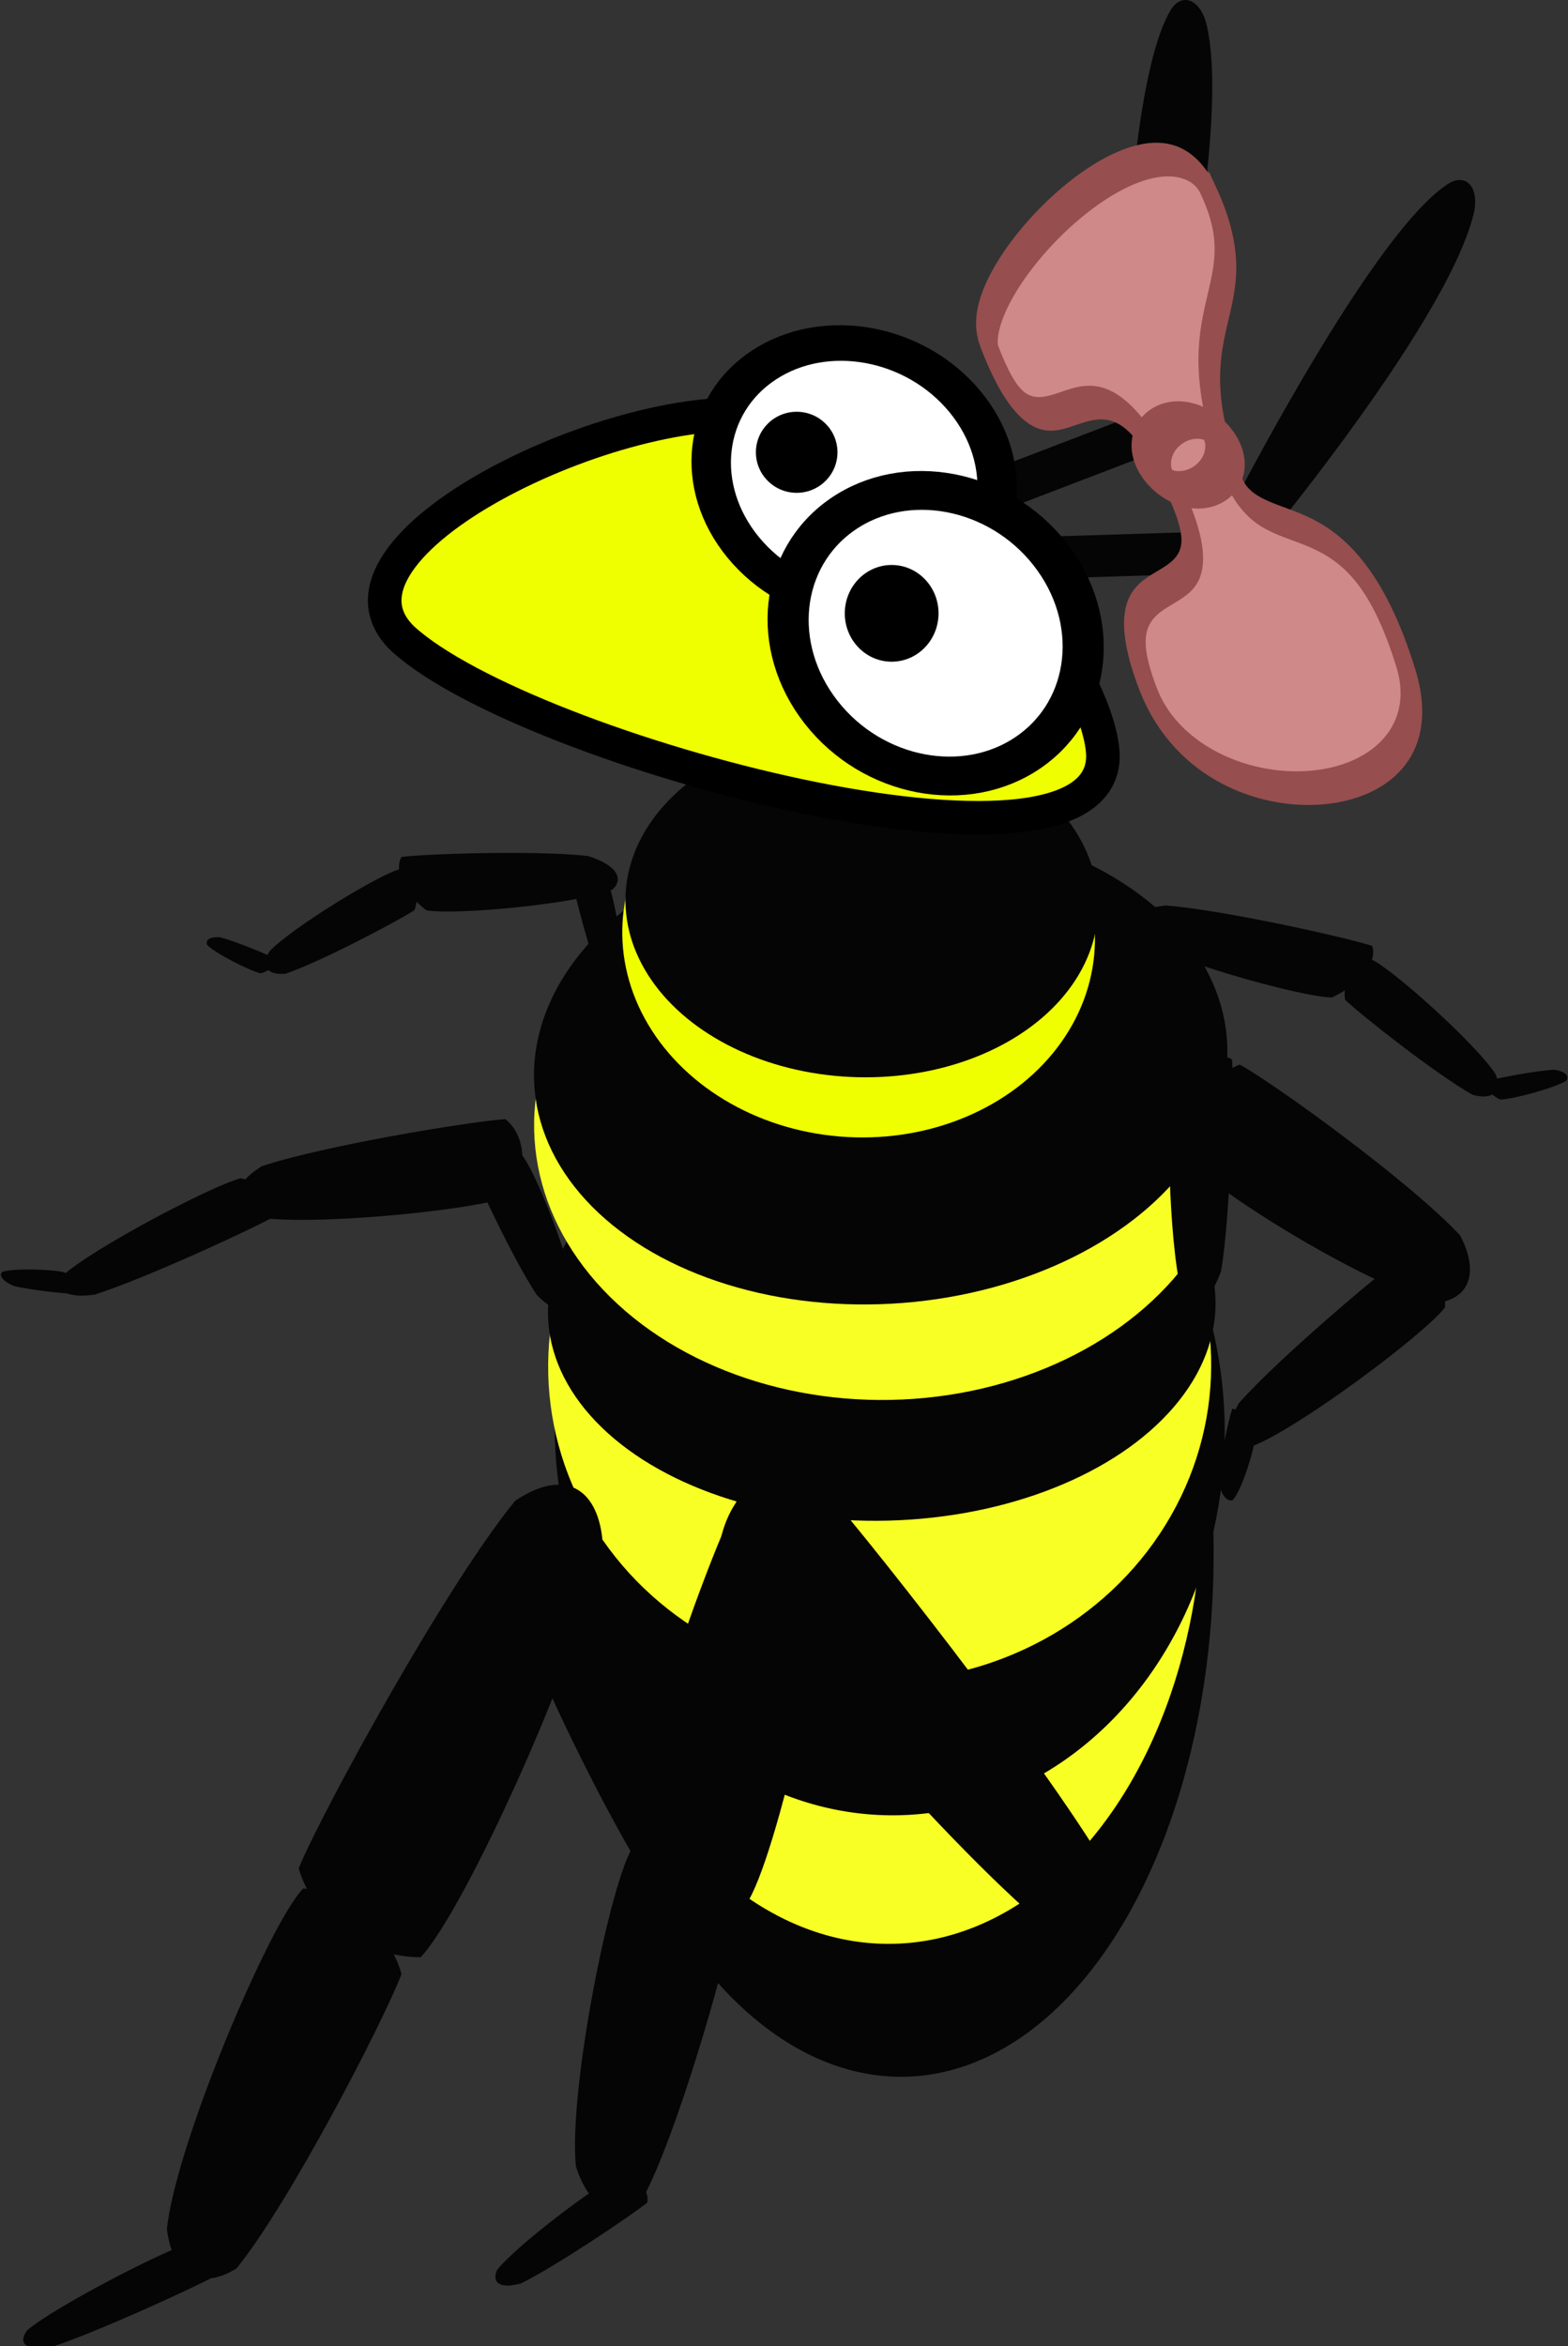 <?xml version="1.0" encoding="UTF-8" standalone="no"?>
<!-- Created with Inkscape (http://www.inkscape.org/) -->

<svg
   width="177.498"
   height="265.47"
   viewBox="0 0 46.963 70.239"
   version="1.1"
   id="svg5"
   inkscape:version="1.1 (c68e22c387, 2021-05-23)"
   sodipodi:docname="bee-friend-girl.svg"
   xmlns:inkscape="http://www.inkscape.org/namespaces/inkscape"
   xmlns:sodipodi="http://sodipodi.sourceforge.net/DTD/sodipodi-0.dtd"
   xmlns:xlink="http://www.w3.org/1999/xlink"
   xmlns="http://www.w3.org/2000/svg"
   xmlns:svg="http://www.w3.org/2000/svg">
  <rect x="0" y="0" width="46.963" height="70.239" fill="#333333" stroke="none"/>
  <sodipodi:namedview
     id="namedview7"
     pagecolor="#505050"
     bordercolor="#ffffff"
     borderopacity="1"
     inkscape:pageshadow="0"
     inkscape:pageopacity="0"
     inkscape:pagecheckerboard="1"
     inkscape:document-units="mm"
     showgrid="false"
     inkscape:snap-global="false"
     inkscape:zoom="1.5287037"
     inkscape:cx="116.7656"
     inkscape:cy="116.11145"
     inkscape:window-width="1920"
     inkscape:window-height="1017"
     inkscape:window-x="1272"
     inkscape:window-y="-8"
     inkscape:window-maximized="1"
     inkscape:current-layer="layer1"
     fit-margin-top="0"
     fit-margin-left="0"
     fit-margin-right="0"
     fit-margin-bottom="0"
     units="px" />
  <defs
     id="defs2" />
  <g
     inkscape:label="Layer 1"
     inkscape:groupmode="layer"
     id="layer1"
     transform="translate(-52.491,-78.505)">
    <path
       id="path18130"
       style="fill:#050505;stroke-width:0.053;stroke-linejoin:bevel"
       d="m 71.231,108.153 c -0.115,0.334 -0.375,0.345 -0.67,-0.074 -0.358,-0.848 -0.894,-2.911 -0.98,-3.422 0.156,-0.271 0.569,-0.386 0.993,-0.152 0.239,0.473 0.716,2.902 0.657,3.647 z"
       sodipodi:nodetypes="ccccc"
       inkscape:transform-center-x="0.38550585"
       inkscape:transform-center-y="-1.2615546" />
    <path
       id="path18132"
       style="fill:#050505;stroke-width:0.084;stroke-linejoin:bevel"
       d="m 70.842,105.133 c 0.343,-0.328 0.11,-0.732 -0.74,-1 -1.494,-0.171 -4.808,-0.07 -5.584,0.028 -0.219,0.362 0.02,1.05 0.742,1.598 0.872,0.156 4.626,-0.201 5.582,-0.626 z"
       sodipodi:nodetypes="ccccc"
       inkscape:transform-center-x="3.0769807"
       inkscape:transform-center-y="-2.7319756" />
    <path
       id="path18134"
       style="fill:#050505;stroke-width:0.066;stroke-linejoin:bevel"
       d="m 60.561,106.988 c -0.251,0.418 -0.106,0.713 0.472,0.673 1.028,-0.345 3.328,-1.554 3.87,-1.905 0.167,-0.408 0.029,-0.962 -0.449,-1.224 -0.598,0.15 -3.213,1.742 -3.893,2.456 z"
       sodipodi:nodetypes="ccccc"
       inkscape:transform-center-x="8.087388"
       inkscape:transform-center-y="-1.5530644" />
    <path
       id="path18136"
       style="fill:#050505;stroke-width:0.028;stroke-linejoin:bevel"
       d="m 58.693,106.794 c -0.055,-0.144 0.078,-0.245 0.379,-0.23 0.482,0.121 1.479,0.54 1.701,0.662 0.012,0.141 -0.166,0.33 -0.47,0.42 -0.29,-0.053 -1.382,-0.605 -1.61,-0.852 z"
       sodipodi:nodetypes="ccccc"
       inkscape:transform-center-x="11.066879"
       inkscape:transform-center-y="-0.54684219" />
    <use
       x="0"
       y="0"
       xlink:href="#rect76516"
       id="use78163"
       transform="rotate(-19.187,77.67,101.253)"
       width="100%"
       height="100%" />
    <rect
       style="fill:#050505;fill-opacity:1;stroke:none;stroke-width:2.238;stroke-linecap:round;stroke-linejoin:round;stroke-miterlimit:4;stroke-dasharray:none;stroke-opacity:1;paint-order:stroke fill markers"
       id="rect76516"
       width="1.254"
       height="6.395"
       x="-98.331"
       y="-86.658"
       transform="matrix(-0.031,-1,-1,0.031,0,0)" />
    <path
       id="path117403-5"
       style="fill:#050505;stroke-width:1.041;stroke-linecap:round;stroke-linejoin:round"
       d="m 87.133,92.009 -1.098,-0.458 c 0,0 0.026,-10.195 1.507,-12.725 0.341,-0.582 0.921,-0.34 1.098,0.458 0.771,3.469 -1.507,12.725 -1.507,12.725 z"
       sodipodi:nodetypes="ccaac"
       inkscape:transform-center-x="-0.72608053"
       inkscape:transform-center-y="-5.8070372" />
    <path
       id="path22857-2"
       style="fill:#050505;stroke-width:1.041;stroke-linecap:round;stroke-linejoin:round"
       d="m 89.61,95.645 -0.78,-0.899 c 0,0 4.562,-9.117 7.015,-10.724 0.564,-0.369 0.976,0.106 0.78,0.899 -0.854,3.449 -7.015,10.724 -7.015,10.724 z"
       sodipodi:nodetypes="ccaac"
       inkscape:transform-center-x="-3.1617871"
       inkscape:transform-center-y="-5.0069479" />
    <ellipse
       style="fill:#050505;fill-opacity:1;stroke-width:0.266;stroke-linejoin:bevel"
       id="path846"
       cx="-126.679"
       cy="-75.782"
       rx="16.123"
       ry="9.629"
       transform="matrix(-0.027,-1,-1,0.028,0,0)" />
    <ellipse
       style="fill:#f8ff25;fill-opacity:1;stroke-width:0.244;stroke-linejoin:bevel"
       id="ellipse1398"
       cx="-125.187"
       cy="-75.684"
       rx="13.633"
       ry="9.568"
       transform="matrix(-0.026,-1,-1,0.028,0,0)" />
    <ellipse
       style="fill:#050505;fill-opacity:1;stroke-width:0.23;stroke-linejoin:bevel"
       id="ellipse1840"
       cx="-123.31"
       cy="-75.685"
       rx="11.585"
       ry="10.03"
       transform="matrix(-0.028,-1,-1,0.027,0,0)" />
    <ellipse
       style="fill:#f8ff25;fill-opacity:1;stroke-width:0.207;stroke-linejoin:bevel"
       id="ellipse1842"
       cx="-121.438"
       cy="-75.559"
       rx="9.441"
       ry="9.926"
       transform="matrix(-0.027,-1,-1,0.027,0,0)" />
    <ellipse
       style="fill:#050505;fill-opacity:1;stroke-width:0.17;stroke-linejoin:bevel"
       id="ellipse1844"
       cx="-119.545"
       cy="-75.433"
       rx="6.373"
       ry="9.996"
       transform="matrix(-0.029,-1,-1,0.025,0,0)" />
    <g
       id="g4839"
       transform="matrix(-0.205,-1.082,-1.068,0.133,231.384,207.995)">
      <ellipse
         style="fill:#f8ff25;fill-opacity:1;stroke-width:0.183;stroke-linejoin:bevel"
         id="ellipse4835"
         cx="103.697"
         cy="122.777"
         rx="7.573"
         ry="9.735" />
      <ellipse
         style="fill:#050505;fill-opacity:1;stroke-width:0.17;stroke-linejoin:bevel"
         id="ellipse4833"
         cx="105.319"
         cy="122.589"
         rx="6.563"
         ry="9.641" />
    </g>
    <g
       id="g85882"
       transform="matrix(-0.084,-0.615,-0.757,0.068,160.132,132.439)">
      <path
         id="path17998"
         style="fill:#050505;stroke-width:0.169;stroke-linejoin:bevel"
         d="m 42.56,127.442 c 0.649,0.829 1.601,0.706 2.388,-0.592 0.72,-2.489 1.251,-8.348 1.212,-9.771 -0.755,-0.637 -2.335,-0.702 -3.716,0.176 -0.545,1.413 -0.609,8.219 0.117,10.188 z"
         sodipodi:nodetypes="ccccc"
         inkscape:transform-center-x="-5.9216015"
         inkscape:transform-center-y="6.3596616" />
      <path
         id="path18103"
         style="fill:#050505;stroke-width:0.12;stroke-linejoin:bevel"
         d="m 40.56,135.195 c -0.663,0.422 -1.13,0.056 -1.065,-1.127 0.549,-2.039 2.47,-6.504 3.028,-7.539 0.647,-0.251 1.524,0.159 1.938,1.205 -0.239,1.197 -2.768,6.223 -3.901,7.461 z"
         sodipodi:nodetypes="ccccc"
         inkscape:transform-center-x="-3.8035261"
         inkscape:transform-center-y="14.988236" />
      <path
         id="path18107"
         style="fill:#050505;stroke-width:0.108;stroke-linejoin:bevel"
         d="m 36.962,115.306 c -0.552,0.27 -0.393,0.844 0.604,1.479 1.852,0.755 6.127,1.85 7.153,2.017 0.405,-0.357 0.335,-1.275 -0.401,-2.202 -1.061,-0.508 -5.987,-1.456 -7.356,-1.294 z"
         sodipodi:nodetypes="ccccc"
         inkscape:transform-center-x="-2.6349061"
         inkscape:transform-center-y="1.1216943" />
      <path
         id="path18118"
         style="fill:#050505;stroke-width:0.044;stroke-linejoin:bevel"
         d="m 40.984,137.571 c -0.164,0.136 -0.446,0.011 -0.719,-0.381 -0.291,-0.674 -0.637,-2.144 -0.671,-2.485 0.201,-0.079 0.662,0.063 1.095,0.413 0.205,0.396 0.444,2.049 0.295,2.453 z"
         sodipodi:nodetypes="ccccc"
         inkscape:transform-center-x="-2.1402528"
         inkscape:transform-center-y="20.23132" />
    </g>
    <g
       id="g14903"
       transform="matrix(0.101,-0.792,-1.088,-0.071,201.606,197.875)">
      <g
         id="g122893"
         transform="matrix(0.964,0.01,0.009,0.862,2.123,16.513)">
        <ellipse
           style="fill:#f0ff00;fill-opacity:1;stroke-width:0.332;stroke-linejoin:bevel"
           id="path9417"
           cx="103.173"
           cy="121.095"
           rx="7.862"
           ry="7.539"
           transform="matrix(1,0.013,0.014,1,0,0)" />
        <ellipse
           style="fill:#050505;fill-opacity:1;stroke-width:0.308;stroke-linejoin:bevel"
           id="ellipse11237"
           cx="106.139"
           cy="122.452"
           rx="6.793"
           ry="7.529" />
      </g>
    </g>
    <path
       id="path18535"
       style="fill:#050505;stroke-width:0.145;stroke-linejoin:bevel"
       d="m 95.565,117.505 c 0.904,-0.118 1.25,-0.871 0.66,-2.01 -1.493,-1.605 -5.54,-4.53 -6.601,-5.116 -0.812,0.279 -1.583,1.412 -1.573,2.806 0.785,1.011 5.74,4.003 7.514,4.321 z"
       sodipodi:nodetypes="ccccc" />
    <path
       id="path18537"
       style="fill:#050505;stroke-width:0.103;stroke-linejoin:bevel"
       d="m 89.991,121.805 c -0.667,0.06 -0.89,-0.406 -0.399,-1.285 1.182,-1.341 4.321,-3.992 5.135,-4.562 0.591,0.066 1.113,0.727 1.042,1.691 -0.629,0.821 -4.445,3.659 -5.778,4.156 z"
       sodipodi:nodetypes="ccccc"
       inkscape:transform-center-x="2.8913218"
       inkscape:transform-center-y="2.4188859" />
    <path
       id="path18539"
       style="fill:#050505;stroke-width:0.093;stroke-linejoin:bevel"
       d="m 87.935,117.37 c 0.333,0.398 0.786,0.146 1.13,-0.811 0.28,-1.689 0.382,-5.45 0.326,-6.333 -0.379,-0.259 -1.138,-0.007 -1.778,0.796 -0.224,0.984 -0.078,5.251 0.322,6.348 z"
       sodipodi:nodetypes="ccccc" />
    <path
       id="path18543"
       style="fill:#050505;stroke-width:0.038;stroke-linejoin:bevel"
       d="m 89.403,123.424 c -0.176,0.039 -0.348,-0.169 -0.411,-0.577 0.027,-0.631 0.309,-1.893 0.409,-2.167 0.184,0.019 0.486,0.311 0.689,0.751 0.01,0.384 -0.421,1.744 -0.686,1.993 z"
       sodipodi:nodetypes="ccccc"
       inkscape:transform-center-x="5.9016176"
       inkscape:transform-center-y="5.5894458" />
    <g
       id="g110884"
       transform="matrix(0.742,0.386,0.187,1.125,6.1,-50.892)">
      <path
         style="fill:#cf8989;fill-opacity:1;stroke:#964e4e;stroke-width:0.847;stroke-linecap:butt;stroke-linejoin:miter;stroke-miterlimit:4;stroke-dasharray:none;stroke-opacity:1"
         d="m 88.706,89.662 c -1.386,-2.361 -11.466,6.276 -10.831,7.847 1.591,3.94 4.73,-3.152 7.248,1.583 1.566,2.945 -4.179,2.608 -2.733,6.02 1.398,3.299 12.453,-0.921 11.532,-4.532 -1.168,-4.581 -5.517,-1.102 -6.26,-2.953 -1.558,-3.88 2.519,-5.457 1.046,-7.966 z"
         id="path107854"
         sodipodi:nodetypes="sssssss" />
      <ellipse
         style="fill:#cf8989;fill-opacity:1;stroke:#964e4e;stroke-width:1.335;stroke-linecap:round;stroke-linejoin:round;stroke-miterlimit:4;stroke-dasharray:none;stroke-opacity:1;paint-order:stroke fill markers"
         id="path110776"
         cx="152.566"
         cy="76.318"
         rx="1.027"
         ry="1.732"
         transform="matrix(0.947,0.32,-0.768,0.64,0,0)" />
    </g>
    <path
       id="ellipse4848"
       style="fill:#f0ff00;stroke:#000000;stroke-width:1.006;stroke-linejoin:bevel;stroke-miterlimit:4;stroke-dasharray:none;stroke-opacity:1"
       d="M 85.525,101.109 C 85.434,98.568 80.7,91.794 75.418,90.977 71.144,90.316 61.643,94.857 64.56,97.634 c 3.712,3.388 21.043,7.989 20.965,3.475 z"
       sodipodi:nodetypes="cscc" />
    <ellipse
       style="fill:#ffffff;fill-opacity:1;stroke:#000000;stroke-width:1.125;stroke-linejoin:bevel;stroke-miterlimit:4;stroke-dasharray:none;stroke-opacity:1"
       id="ellipse8628"
       cx="-1.314"
       cy="121.032"
       rx="3.973"
       ry="4.251"
       transform="matrix(-0.836,0.549,0.636,0.772,0,0)" />
    <ellipse
       style="fill:#ffffff;fill-opacity:1;stroke:#000000;stroke-width:1.197;stroke-linejoin:bevel;stroke-miterlimit:4;stroke-dasharray:none;stroke-opacity:1"
       id="ellipse18455"
       cx="-3.234"
       cy="126.18"
       rx="4.164"
       ry="4.522"
       transform="matrix(-0.823,0.569,0.617,0.787,0,0)" />
    <ellipse
       style="fill:#000000;fill-opacity:1;stroke:none;stroke-width:2.611;stroke-linecap:round;stroke-linejoin:round;stroke-opacity:1;paint-order:stroke fill markers"
       id="path66792"
       cx="79.197"
       cy="96.868"
       rx="1.404"
       ry="1.448" />
    <use
       x="0"
       y="0"
       xlink:href="#path66792"
       id="use66962"
       transform="matrix(0.87,0,0,0.838,7.451,10.871)"
       width="100%"
       height="100%" />
    <g
       id="g18128"
       transform="matrix(0.42,-0.778,0.789,0.317,-63.255,134.525)">
      <path
         id="path18105"
         style="fill:#050505;stroke-width:0.068;stroke-linejoin:bevel"
         d="m 90.073,143.472 c -0.117,0.457 0.143,0.643 0.743,0.364 0.969,-0.724 2.982,-2.711 3.432,-3.235 0.031,-0.413 -0.314,-0.819 -0.916,-0.836 -0.582,0.378 -2.792,2.82 -3.259,3.706 z"
         sodipodi:nodetypes="ccccc" />
      <path
         id="path18000"
         style="fill:#050505;stroke-width:0.108;stroke-linejoin:bevel"
         d="m 93.069,140.077 c 0.317,-0.551 0.871,-0.396 1.408,0.593 0.578,1.84 1.271,6.089 1.342,7.11 -0.391,0.406 -1.293,0.341 -2.143,-0.386 -0.406,-1.054 -0.894,-5.952 -0.608,-7.316 z"
         sodipodi:nodetypes="ccccc" />
      <path
         id="path18120"
         style="fill:#050505;stroke-width:0.085;stroke-linejoin:bevel"
         d="m 93.328,153.798 c -0.451,0.465 -0.848,0.384 -0.942,-0.366 0.17,-1.428 1.086,-4.774 1.383,-5.586 0.46,-0.355 1.173,-0.373 1.612,0.144 -0.036,0.812 -1.345,4.694 -2.054,5.807 z"
         sodipodi:nodetypes="ccccc" />
      <path
         id="path18122"
         style="fill:#050505;stroke-width:0.036;stroke-linejoin:bevel"
         d="m 94.026,156.105 c 0.19,0.019 0.281,-0.185 0.189,-0.562 -0.267,-0.571 -1.027,-1.692 -1.231,-1.932 -0.175,0.034 -0.364,0.327 -0.399,0.745 0.136,0.35 1.083,1.547 1.441,1.749 z"
         sodipodi:nodetypes="ccccc" />
    </g>
    <g
       id="g113312"
       transform="matrix(1.041,-0.09,-0.076,1.028,12.169,-1.359)"
       inkscape:transform-center-x="9.4008334"
       inkscape:transform-center-y="1.5820445">
      <path
         id="path18002"
         style="fill:#050505;stroke-width:0.159;stroke-linejoin:bevel"
         d="m 68.477,139.718 c 0.855,0.553 1.364,-0.026 1.117,-1.748 -0.949,-2.926 -3.89,-9.263 -4.707,-10.723 -0.812,-0.304 -1.806,0.379 -2.154,1.945 0.457,1.726 4.208,8.825 5.744,10.525 z"
         sodipodi:nodetypes="ccccc" />
      <g
         id="g887"
         transform="matrix(-0.216,-0.892,-0.791,0.194,181.429,167.382)">
        <path
           id="rect15412"
           style="fill:#050505;stroke-width:0.238;stroke-linejoin:bevel"
           d="m 71.551,127.118 c 1.657,-0.109 2.609,0.878 2.076,2.72 -1.922,2.801 -7.778,8.316 -9.394,9.5 -1.566,-0.153 -3.443,-1.562 -4.054,-3.594 0.936,-1.716 8.37,-7.611 11.372,-8.626 z"
           sodipodi:nodetypes="ccccc" />
        <path
           id="path18114"
           style="fill:#050505;stroke-width:0.195;stroke-linejoin:bevel"
           d="m 54.178,145.931 c -1.428,0.075 -2.307,-0.697 -1.947,-2.124 1.51,-2.163 6.275,-6.41 7.609,-7.319 1.364,0.128 3.066,1.233 3.707,2.814 -0.716,1.326 -6.827,5.859 -9.369,6.629 z"
           sodipodi:nodetypes="ccccc" />
        <path
           id="path18116"
           style="fill:#050505;stroke-width:0.08;stroke-linejoin:bevel"
           d="m 52.414,151.253 c -0.314,0.403 -0.637,0.191 -0.78,-0.701 0.003,-1.596 0.421,-5.184 0.582,-6.031 0.332,-0.272 0.895,-0.082 1.291,0.644 0.046,0.926 -0.634,5.014 -1.093,6.088 z"
           sodipodi:nodetypes="ccccc" />
      </g>
    </g>
    <g
       id="g113404"
       transform="matrix(1.435,-0.142,0.203,1.171,-42.531,-16.808)">
      <path
         id="path113394"
         style="fill:#050505;stroke-width:0.159;stroke-linejoin:bevel"
         d="m 68.722,139.351 c 0.855,0.553 1.364,-0.026 1.117,-1.748 -0.949,-2.926 -3.89,-9.263 -4.707,-10.723 -0.812,-0.304 -1.806,0.379 -2.154,1.945 0.457,1.726 4.208,8.825 5.744,10.525 z"
         sodipodi:nodetypes="ccccc" />
      <g
         id="g113402"
         transform="matrix(-0.102,-0.713,-0.495,0.185,135.657,155.425)">
        <path
           id="path113396"
           style="fill:#050505;stroke-width:0.238;stroke-linejoin:bevel"
           d="m 71.551,127.118 c 1.657,-0.109 2.609,0.878 2.076,2.72 -1.922,2.801 -7.778,8.316 -9.394,9.5 -1.566,-0.153 -3.443,-1.562 -4.054,-3.594 0.936,-1.716 8.37,-7.611 11.372,-8.626 z"
           sodipodi:nodetypes="ccccc" />
        <path
           id="path113398"
           style="fill:#050505;stroke-width:0.195;stroke-linejoin:bevel"
           d="m 54.178,145.931 c -1.428,0.075 -2.307,-0.697 -1.947,-2.124 1.51,-2.163 6.275,-6.41 7.609,-7.319 1.364,0.128 3.066,1.233 3.707,2.814 -0.716,1.326 -6.827,5.859 -9.369,6.629 z"
           sodipodi:nodetypes="ccccc" />
        <path
           id="path113400"
           style="fill:#050505;stroke-width:0.08;stroke-linejoin:bevel"
           d="m 51.945,150.407 c -0.332,0.384 -0.645,0.154 -0.748,-0.745 0.075,-1.593 0.654,-5.153 0.853,-5.989 0.344,-0.253 0.898,-0.03 1.261,0.717 0.004,0.927 -0.859,4.971 -1.366,6.017 z"
           sodipodi:nodetypes="ccccc" />
      </g>
    </g>
  </g>
</svg>
